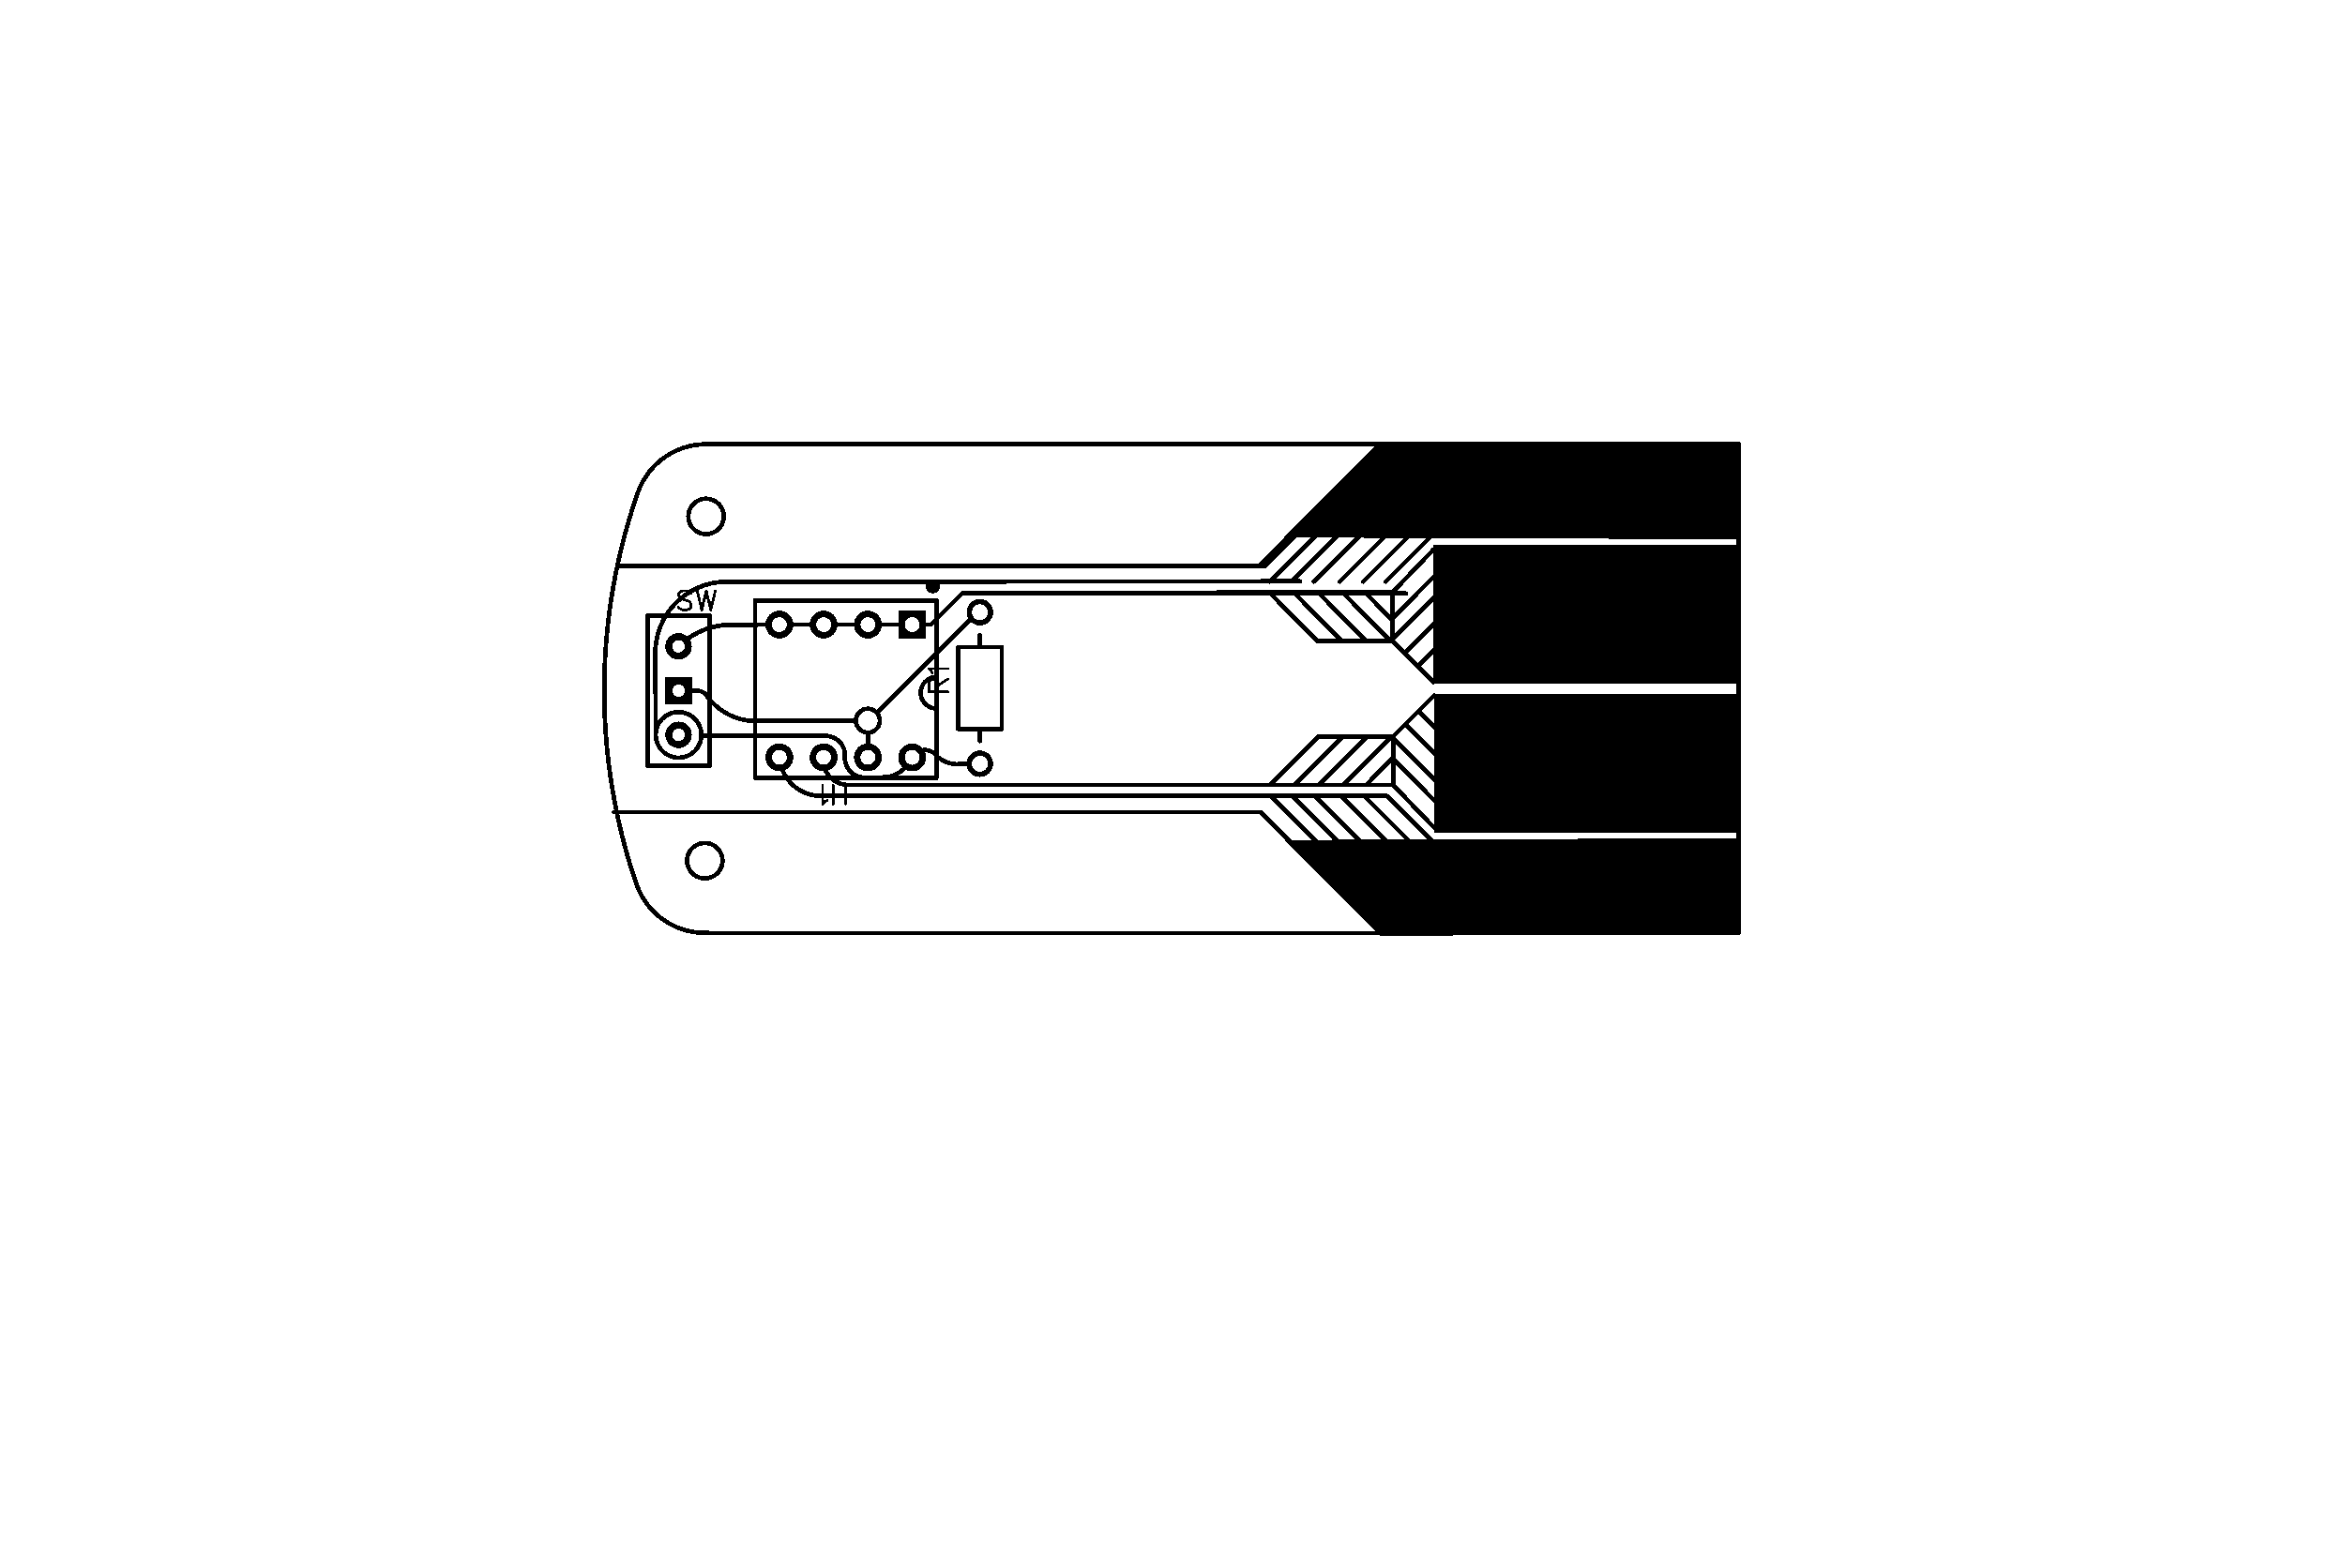 <svg xmlns="http://www.w3.org/2000/svg" xmlns:xlink="http://www.w3.org/1999/xlink" width="134.569mm" height="89.992mm" viewBox="3884 3206.4 529.8 354.3"><title></title><style type="text/css">
*[layerid="1"] {stroke:#000000;fill:#000000;}
*[layerid="2"] {stroke:#000000;fill:#000000;}
*[layerid="3"] {stroke:#000000;fill:#000000;}
*[layerid="4"] {stroke:#000000;fill:#000000;}
*[layerid="5"] {stroke:#000000;fill:#000000;}
*[layerid="6"] {stroke:#000000;fill:#000000;}
*[layerid="7"] {stroke:#000000;fill:#000000;}
*[layerid="8"] {stroke:#000000;fill:#000000;}
*[layerid="9"] {stroke:#000000;fill:#000000;}
*[layerid="10"] {stroke:#000000;fill:#000000;}
*[layerid="11"] {stroke:#000000;fill:#000000;}
*[layerid="12"] {stroke:#000000;fill:#000000;}
*[layerid="13"] {stroke:#000000;fill:#000000;}
*[layerid="14"] {stroke:#000000;fill:#000000;}
*[layerid="15"] {stroke:#000000;fill:#000000;}
*[layerid="19"] {stroke:#000000;fill:#000000;}
*[layerid="21"] {stroke:#000000;fill:#000000;}
*[layerid="22"] {stroke:#000000;fill:#000000;}
*[layerid="23"] {stroke:#000000;fill:#000000;}
*[layerid="24"] {stroke:#000000;fill:#000000;}
*[layerid="25"] {stroke:#000000;fill:#000000;}
*[layerid="26"] {stroke:#000000;fill:#000000;}
*[layerid="27"] {stroke:#000000;fill:#000000;}
*[layerid="28"] {stroke:#000000;fill:#000000;}
*[layerid="29"] {stroke:#000000;fill:#000000;}
*[layerid="30"] {stroke:#000000;fill:#000000;}
*[layerid="31"] {stroke:#000000;fill:#000000;}
*[layerid="32"] {stroke:#000000;fill:#000000;}
*[layerid="33"] {stroke:#000000;fill:#000000;}
*[layerid="34"] {stroke:#000000;fill:#000000;}
*[layerid="35"] {stroke:#000000;fill:#000000;}
*[layerid="36"] {stroke:#000000;fill:#000000;}
*[layerid="37"] {stroke:#000000;fill:#000000;}
*[layerid="38"] {stroke:#000000;fill:#000000;}
*[layerid="39"] {stroke:#000000;fill:#000000;}
*[layerid="40"] {stroke:#000000;fill:#000000;}
*[layerid="41"] {stroke:#000000;fill:#000000;}
*[layerid="42"] {stroke:#000000;fill:#000000;}
*[layerid="43"] {stroke:#000000;fill:#000000;}
*[layerid="44"] {stroke:#000000;fill:#000000;}
*[layerid="45"] {stroke:#000000;fill:#000000;}
*[layerid="46"] {stroke:#000000;fill:#000000;}
*[layerid="47"] {stroke:#000000;fill:#000000;}
*[layerid="48"] {stroke:#000000;fill:#000000;}
*[layerid="49"] {stroke:#000000;fill:#000000;}
*[layerid="50"] {stroke:#000000;fill:#000000;}
*[layerid="51"] {stroke:#000000;fill:#000000;}
*[layerid="52"] {stroke:#000000;fill:#000000;}
*[layerid="99"] {stroke:#000000;fill:#000000;}
*[layerid="100"] {stroke:#000000;fill:#000000;}
*[layerid="101"] {stroke:#000000;fill:#000000;}
*[layerid="Hole"] {stroke:#000000;fill:#000000;}
*[layerid="DRCError"] {stroke:#000000;fill:#000000;}
*[fill="none"] {fill: none;}
*[stroke="none"] {stroke: none;}
path, polyline, polygon, line {stroke-linecap:round;}
g[c_partid="part_pad"][layerid="1"] ellipse:not([c_etype="pad_outer"]) {fill:#000000;}
g[c_partid="part_pad"][layerid="1"] polygon:not([c_etype="pad_outer"]) {fill:#000000;}
g[c_partid="part_pad"][layerid="1"] polyline:not([c_etype="pad_outer"]) {stroke:#000000;}
g[c_partid="part_pad"][layerid="2"] ellipse:not([c_etype="pad_outer"]) {fill:#000000;}
g[c_partid="part_pad"][layerid="2"] polygon:not([c_etype="pad_outer"]) {fill:#000000;}
g[c_partid="part_pad"][layerid="2"] polyline:not([c_etype="pad_outer"]) {stroke:#000000;}
g[c_partid="part_pad"][layerid="11"] ellipse:not([c_etype="pad_outer"]) {fill:#000000;}
g[c_partid="part_pad"][layerid="11"] polygon:not([c_etype="pad_outer"]) {fill:#000000;}
g[c_partid="part_pad"][layerid="11"] polyline:not([c_etype="pad_outer"]) {stroke:#000000;}
g[c_partid="part_pad"][layerid="11"] circle {fill:#FFFFFF;}
g[c_partid="part_pad"][layerid="11"] > polyline:nth-of-type(2) {stroke:#FFFFFF;}
g[c_partid="part_pad"][layerid="11"][c_shape="ELLIPSE"]  polyline:nth-last-of-type(1) {stroke:#FFFFFF;}
g[c_partid="part_pad"][layerid="11"][c_shape="RECT"]  polyline:nth-last-of-type(1) {stroke:#FFFFFF;}
g[c_partid="part_pad"][layerid="11"][c_shape="POLYGON"]  polyline:nth-last-of-type(1) {stroke:#FFFFFF;}
g[c_partid="part_via"] > * + circle, #gCurParts g[c_partid="part_via"] > * + circle {fill:#FFFFFF;}
g[c_partid="part_pad"] > polygon[c_etype="pad_outer"], #gCurParts g[c_partid="part_pad"] > polygon[c_etype="pad_outer"] {stroke-linejoin: miter;stroke-miterlimit: 100;}
g[c_partid="part_hole"] > circle {fill: #FFFFFF;}path, polyline, polygon {stroke-linejoin:round;}
rect, circle, ellipse, polyline, line, polygon, path {shape-rendering:crispEdges;}
</style>
<rect x="3884" y="3206.4" width="529.8" height="354.3" fill="#FFFFFF" stroke="none"/><polyline points="4197.083 3337.831 4217.439 3317.475" stroke-width="1"  stroke-linecap="round" fill="none" layerid="1" net="SDA" id="gge11547" locked="0" /><polyline points="4158.823 3340.301 4198.543 3340.301 4207.833 3330.621" stroke-width="1"  stroke-linecap="round" fill="none" layerid="1" net="SCL" id="gge11544" locked="0" /><polyline points="4198.384 3346.37 4209.214 3335.41" stroke-width="1"  stroke-linecap="round" fill="none" layerid="1" net="SCL" id="gge11541" locked="0" /><polyline points="4198.384 3351.094 4209.21 3340.138" stroke-width="1"  stroke-linecap="round" fill="none" layerid="1" net="SCL" id="gge11538" locked="0" /><polyline points="4204.29 3357 4215.11 3346.04" stroke-width="1"  stroke-linecap="round" fill="none" layerid="1" net="SCL" id="gge11535" locked="0" /><polyline points="4201.534 3353.85 4212.359 3342.894" stroke-width="1"  stroke-linecap="round" fill="none" layerid="1" net="SCL" id="gge11532" locked="0" /><polyline points="4198.154 3351.258 4187.328 3340.301" stroke-width="1"  stroke-linecap="round" fill="none" layerid="1" net="SCL" id="gge11529" locked="0" /><polyline points="4198.547 3346.558 4192.446 3340.301" stroke-width="1"  stroke-linecap="round" fill="none" layerid="1" net="SCL" id="gge11526" locked="0" /><polyline points="4192.642 3351.258 4181.816 3340.301" stroke-width="1"  stroke-linecap="round" fill="none" layerid="1" net="SCL" id="gge11523" locked="0" /><polyline points="4187.13 3351.258 4176.305 3340.301" stroke-width="1"  stroke-linecap="round" fill="none" layerid="1" net="SCL" id="gge11520" locked="0" /><polyline points="4198.547 3351.258 4181.619 3351.258 4170.793 3340.301" stroke-width="1"  stroke-linecap="round" fill="none" layerid="1" net="SCL" id="gge11517" locked="0" /><polyline points="4198.547 3340.301 4198.547 3351.258 4207.833 3360.543" stroke-width="1"  stroke-linecap="round" fill="none" layerid="1" net="SCL" id="gge11514" locked="0" /><polyline points="4170.902 3337.831 4191.258 3317.475" stroke-width="1"  stroke-linecap="round" fill="none" layerid="1" net="SDA" id="gge11511" locked="0" /><polyline points="4175.803 3337.831 4196.159 3317.475" stroke-width="1"  stroke-linecap="round" fill="none" layerid="1" net="SDA" id="gge11508" locked="0" /><polyline points="4180.803 3337.831 4201.159 3317.475" stroke-width="1"  stroke-linecap="round" fill="none" layerid="1" net="SDA" id="gge11505" locked="0" /><polyline points="4186.703 3337.831 4207.059 3317.475" stroke-width="1"  stroke-linecap="round" fill="none" layerid="1" net="SDA" id="gge11502" locked="0" /><polyline points="4191.965 3337.831 4212.321 3317.475" stroke-width="1"  stroke-linecap="round" fill="none" layerid="1" net="SDA" id="gge11499" locked="0" /><polyline points="4159.03 3340.541 4198.75 3340.541" stroke-width="1"  stroke-linecap="round" fill="none" layerid="1" net="SCL" id="gge11223" locked="0" /><polyline points="4094.33 3347.549 4101.372 3340.507 4201.678 3340.507" stroke-width="1"  stroke-linecap="round" fill="none" layerid="1" net="GND" id="gge9802" locked="0" /><polyline points="4068.8 3386.25 4197.29 3386.25 4217.646 3406.606" stroke-width="1"  stroke-linecap="round" fill="none" layerid="1" net="SDA" id="gge10368" locked="0" /><polyline points="4075.86 3383.78 4159.03 3383.78 4198.75 3383.78 4208.04 3393.46" stroke-width="1"  stroke-linecap="round" fill="none" layerid="1" net="SCL" id="gge10410" locked="0" /><polyline points="4198.59 3377.71 4209.42 3388.67" stroke-width="1"  stroke-linecap="round" fill="none" layerid="1" net="SCL" id="gge10449" locked="0" /><polyline points="4198.592 3372.987 4209.417 3383.943" stroke-width="1"  stroke-linecap="round" fill="none" layerid="1" net="SCL" id="gge10458" locked="0" /><polyline points="4204.497 3367.081 4215.317 3378.041" stroke-width="1"  stroke-linecap="round" fill="none" layerid="1" net="SCL" id="gge10476" locked="0" /><polyline points="4201.741 3370.231 4212.566 3381.187" stroke-width="1"  stroke-linecap="round" fill="none" layerid="1" net="SCL" id="gge10467" locked="0" /><polyline points="4198.361 3372.823 4187.535 3383.78" stroke-width="1"  stroke-linecap="round" fill="none" layerid="1" net="SCL" id="gge10434" locked="0" /><polyline points="4198.755 3377.523 4192.654 3383.78" stroke-width="1"  stroke-linecap="round" fill="none" layerid="1" net="SCL" id="gge10437" locked="0" /><polyline points="4192.849 3372.823 4182.024 3383.78" stroke-width="1"  stroke-linecap="round" fill="none" layerid="1" net="SCL" id="gge10431" locked="0" /><polyline points="4187.337 3372.823 4176.512 3383.78" stroke-width="1"  stroke-linecap="round" fill="none" layerid="1" net="SCL" id="gge10428" locked="0" /><polyline points="4198.755 3372.824 4181.825 3372.824 4171 3383.78" stroke-width="1"  stroke-linecap="round" fill="none" layerid="1" net="SCL" id="gge10416" locked="0" /><polyline points="4198.755 3383.78 4198.755 3372.824 4208.04 3363.538" stroke-width="1"  stroke-linecap="round" fill="none" layerid="1" net="SCL" id="gge10413" locked="0" /><polyline points="4171.11 3386.25 4191.466 3406.606" stroke-width="1"  stroke-linecap="round" fill="none" layerid="1" net="SDA" id="gge10398" locked="0" /><polyline points="4176.01 3386.25 4196.365 3406.606" stroke-width="1"  stroke-linecap="round" fill="none" layerid="1" net="SDA" id="gge10395" locked="0" /><polyline points="4181.01 3386.25 4201.365 3406.606" stroke-width="1"  stroke-linecap="round" fill="none" layerid="1" net="SDA" id="gge10392" locked="0" /><polyline points="4186.91 3386.25 4207.266 3406.606" stroke-width="1"  stroke-linecap="round" fill="none" layerid="1" net="SDA" id="gge10389" locked="0" /><polyline points="4192.172 3386.25 4212.528 3406.606" stroke-width="1"  stroke-linecap="round" fill="none" layerid="1" net="SDA" id="gge10383" locked="0" /><polyline points="4090.081 3347.549 4094.33 3347.549" stroke-width="1"  stroke-linecap="round" fill="none" layerid="1" net="GND" id="gge9799" locked="0" /><polyline points="4080.081 3347.549 4090.081 3347.549" stroke-width="1"  stroke-linecap="round" fill="none" layerid="1" net="GND" id="gge9805" locked="0" /><polyline points="4070.081 3347.549 4080.081 3347.549" stroke-width="1"  stroke-linecap="round" fill="none" layerid="1" net="GND" id="gge9811" locked="0" /><polyline points="4060.081 3347.549 4070.081 3347.549" stroke-width="1"  stroke-linecap="round" fill="none" layerid="1" net="GND" id="gge9814" locked="0" /><polyline points="4037.306 3362.466 4041.405 3362.466" stroke-width="1"  stroke-linecap="round" fill="none" layerid="1" net="H1_7" id="gge9823" locked="0" /><polyline points="4048.79 3347.59 4060.1 3347.55" stroke-width="1"  stroke-linecap="round" fill="none" layerid="1" net="GND" id="gge9796" locked="0" /><polyline points="4032.149 3372.466 4032.056 3353.991" stroke-width="1"  stroke-linecap="round" fill="none" layerid="1" net="VCC" id="gge9898" locked="0" /><polyline points="4070.442 3372.692 4042.883 3372.692" stroke-width="1"  stroke-linecap="round" fill="none" layerid="1" net="VCC" id="gge9859" locked="0" /><polyline points="4084.221 3382.042 4079.301 3382.098" stroke-width="1"  stroke-linecap="round" fill="none" layerid="1" net="VCC" id="gge9940" locked="0" /><polyline points="4099.97 3379.09 4105.38 3378.99" stroke-width="1"  stroke-linecap="round" fill="none" layerid="1" net="VCC" id="gge10009" locked="0" /><polyline points="4077.331 3369.247 4053.217 3369.247" stroke-width="1"  stroke-linecap="round" fill="none" layerid="1" net="H1_7" id="gge9826" locked="0" /><polyline points="4080.099 3372.003 4080.1 3377.549" stroke-width="1"  stroke-linecap="round" fill="none" layerid="1" net="H1_7" id="gge9832" locked="0" /><polyline points="4105.382 3344.738 4104.834 3344.738 4082.111 3367.461" stroke-width="1"  stroke-linecap="round" fill="none" layerid="1" net="H1_7" id="gge10135" locked="0" /><polyline points="4047.319 3337.886 4177.725 3337.751" stroke-width="1"  stroke-linecap="round" fill="none" layerid="1" net="VCC" id="gge9787" locked="0" /><g c_partid="part_pad" c_etype="pinpart" c_origin="4242.499,3378.85" layerid="1" number="2" net="SCL" plated ="Y"  id="gge1798" locked="0" c_rotation="270" c_width="31.299" c_height="68.898" title="SCL" c_shape="RECT" pasteexpansion="0" solderexpansion="0.2"><polygon  c_etype="pad_shell" points="4276.948 3363.2 4276.948 3394.5 4208.05 3394.5 4208.05 3363.2" layerid="1" stroke-width="0" /><circle c_etype="pad_hole" cx="4242.499" cy="3378.85" r="0" layerid="1" stroke-width="0"/></g><g c_partid="part_pad" c_etype="pinpart" c_origin="4242.292,3345.231" layerid="1" number="2" net="SCL" plated ="Y"  id="gge11379" locked="0" c_rotation="270" c_width="31.299" c_height="68.898" title="SCL" c_shape="RECT" pasteexpansion="0" solderexpansion="0.2"><polygon  c_etype="pad_shell" points="4276.741 3360.881 4276.741 3329.582 4207.843 3329.582 4207.843 3360.881" layerid="1" stroke-width="0" /><circle c_etype="pad_hole" cx="4242.292" cy="3345.231" r="0" layerid="1" stroke-width="0"/></g><path d="M4048.79,3347.59 A17.038,17.038 0 0 0 4037.31,3352.47" locked="0"  fill="none" stroke-width="1" c_helper_type="arc2" net="GND" layerid="1" id="gge9838" /><path d="M4041.405,3362.466 A2.971,2.971 0 0 1 4043.445,3363.291" locked="0"  fill="none" stroke-width="1" c_helper_type="arc2" net="H1_7" layerid="1" id="gge9847" /><path d="M4043.445,3363.291 A13.883,13.883 0 0 0 4053.22,3369.25" locked="0"  fill="none" stroke-width="1" c_helper_type="arc2" net="H1_7" layerid="1" id="gge9853" /><path d="M4032.056,3354.021 A16.119,16.119 0 0 1 4047.319,3337.886" locked="0"  fill="none" stroke-width="1" c_helper_type="arc2" net="VCC" layerid="1" id="gge9916" /><path d="M4084.221,3382.042 A7.704,7.704 0 0 0 4090.08,3377.55" locked="0"  fill="none" stroke-width="1" c_helper_type="arc2" net="VCC" layerid="1" id="gge9970" /><path d="M4070.442,3372.692 A4.367,4.367 0 0 1 4074.871,3377.613" locked="0"  fill="none" stroke-width="1" c_helper_type="arc2" net="VCC" layerid="1" id="gge9994" /><path d="M4074.871,3377.613 A4.462,4.462 0 0 0 4079.3,3382.1" locked="0"  fill="none" stroke-width="1" c_helper_type="arc2" net="VCC" layerid="1" id="gge9997" /><path d="M 4069.95 3377.613 A 5.806 5.806 0 0 0 4075.865 3383.783" locked="0"  fill="none" stroke-width="1" c_helper_type="arc2" net="SCL" layerid="1" id="gge9985" /><path d="M4090.081,3377.549 A3.287,3.287 0 0 1 4095.048,3376.629" locked="0"  fill="none" stroke-width="1" c_helper_type="arc2" net="VCC" layerid="1" id="gge10003" /><path d="M4095.048,3376.629 A7.012,7.012 0 0 0 4099.969,3379.089" locked="0"  fill="none" stroke-width="1" c_helper_type="arc2" net="VCC" layerid="1" id="gge10006" /><path d="M4060.081,3377.549 A9.478,9.478 0 0 0 4068.78,3386.25" locked="0"  fill="none" stroke-width="1" c_helper_type="arc2" net="SDA" layerid="1" id="gge10021" /><circle cx="4037.306" cy="3372.466" r="5.157" stroke-width="1" fill="none" layerid="1" id="gge9883" locked="0"  net="SW_3" transformarc="circle_gge9886,circle_gge9889"/><circle cx="4080.087" cy="3369.247" r="2.699" stroke-width="1" fill="none" layerid="1" id="gge10033" locked="0"  net="H1_7" transformarc="circle_gge10036,circle_gge10039"/><path d="M 4195.835 3417.869 L 4174.182 3396.215 L 4174.182 3396.215 L 4276.938 3395.822 L 4276.938 3417.475 Z" stroke-width="0"   net="SDA" type="solid" layerid="1" id="gge10329" locked="0" c_teardrop="" c_targetpad="" c_targetwire="" /><path d="M 4195.628 3306.212 L 4173.975 3327.866 L 4173.975 3327.866 L 4276.731 3328.26 L 4276.731 3306.606 Z " stroke-width="0"   net="SDA" type="solid" layerid="1" id="gge11376" locked="0" c_teardrop="" c_targetpad="" c_targetwire="" /><g c_partid="part_pad" c_etype="pinpart" c_origin="4090.081,3347.549" layerid="11" number="1" net="GND" plated ="Y"  id="gge72" locked="0" c_rotation="180" c_width="6.3" c_height="6.3" title="GND" c_shape="RECT" pasteexpansion="0" solderexpansion="0.2"><polygon  c_etype="pad_shell" points="4093.231 3350.699 4086.931 3350.699 4086.931 3344.399 4093.231 3344.399" layerid="11" stroke-width="0" /><circle c_etype="pad_hole" cx="4090.081" cy="3347.549" r="1.673" layerid="11" stroke-width="0"/></g><g c_partid="part_pad" c_etype="pinpart" c_origin="4080.081,3347.549" layerid="11" number="2" net="GND" plated ="Y"  id="gge87" locked="0" c_rotation="180" c_width="6.3" c_height="6.3" title="GND" c_shape="ELLIPSE" pasteexpansion="0" solderexpansion="0.2"><ellipse c_etype="pad_shell" cx="4080.081" cy="3347.549" rx="3.15" ry="3.15" layerid="11" stroke-width="0"/><circle c_etype="pad_hole" cx="4080.081" cy="3347.549" r="1.673" layerid="11" stroke-width="0"/></g><g c_partid="part_pad" c_etype="pinpart" c_origin="4070.081,3347.549" layerid="11" number="3" net="GND" plated ="Y"  id="gge102" locked="0" c_rotation="180" c_width="6.3" c_height="6.3" title="GND" c_shape="ELLIPSE" pasteexpansion="0" solderexpansion="0.2"><ellipse c_etype="pad_shell" cx="4070.081" cy="3347.549" rx="3.15" ry="3.15" layerid="11" stroke-width="0"/><circle c_etype="pad_hole" cx="4070.081" cy="3347.549" r="1.673" layerid="11" stroke-width="0"/></g><g c_partid="part_pad" c_etype="pinpart" c_origin="4060.081,3347.549" layerid="11" number="4" net="GND" plated ="Y"  id="gge117" locked="0" c_rotation="180" c_width="6.3" c_height="6.3" title="GND" c_shape="ELLIPSE" pasteexpansion="0" solderexpansion="0.2"><ellipse c_etype="pad_shell" cx="4060.081" cy="3347.549" rx="3.15" ry="3.15" layerid="11" stroke-width="0"/><circle c_etype="pad_hole" cx="4060.081" cy="3347.549" r="1.673" layerid="11" stroke-width="0"/></g><g c_partid="part_pad" c_etype="pinpart" c_origin="4060.081,3377.549" layerid="11" number="5" net="SDA" plated ="Y"  id="gge132" locked="0" c_rotation="180" c_width="6.3" c_height="6.3" title="SDA" c_shape="ELLIPSE" pasteexpansion="0" solderexpansion="0.2"><ellipse c_etype="pad_shell" cx="4060.081" cy="3377.549" rx="3.15" ry="3.15" layerid="11" stroke-width="0"/><circle c_etype="pad_hole" cx="4060.081" cy="3377.549" r="1.673" layerid="11" stroke-width="0"/></g><g c_partid="part_pad" c_etype="pinpart" c_origin="4070.081,3377.549" layerid="11" number="6" net="SCL" plated ="Y"  id="gge147" locked="0" c_rotation="180" c_width="6.3" c_height="6.3" title="SCL" c_shape="ELLIPSE" pasteexpansion="0" solderexpansion="0.2"><ellipse c_etype="pad_shell" cx="4070.081" cy="3377.549" rx="3.15" ry="3.15" layerid="11" stroke-width="0"/><circle c_etype="pad_hole" cx="4070.081" cy="3377.549" r="1.673" layerid="11" stroke-width="0"/></g><g c_partid="part_pad" c_etype="pinpart" c_origin="4080.081,3377.549" layerid="11" number="7" net="H1_7" plated ="Y"  id="gge162" locked="0" c_rotation="180" c_width="6.3" c_height="6.3" title="H1_7" c_shape="ELLIPSE" pasteexpansion="0" solderexpansion="0.2"><ellipse c_etype="pad_shell" cx="4080.081" cy="3377.549" rx="3.15" ry="3.15" layerid="11" stroke-width="0"/><circle c_etype="pad_hole" cx="4080.081" cy="3377.549" r="1.673" layerid="11" stroke-width="0"/></g><g c_partid="part_pad" c_etype="pinpart" c_origin="4090.081,3377.549" layerid="11" number="8" net="VCC" plated ="Y"  id="gge177" locked="0" c_rotation="180" c_width="6.3" c_height="6.3" title="VCC" c_shape="ELLIPSE" pasteexpansion="0" solderexpansion="0.2"><ellipse c_etype="pad_shell" cx="4090.081" cy="3377.549" rx="3.15" ry="3.15" layerid="11" stroke-width="0"/><circle c_etype="pad_hole" cx="4090.081" cy="3377.549" r="1.673" layerid="11" stroke-width="0"/></g><g c_partid="part_pad" c_etype="pinpart" c_origin="4105.382,3378.99" layerid="11" number="1" net="VCC" plated ="Y"  id="gge1859" locked="0" c_rotation="90" c_width="6" c_height="6" title="VCC" c_shape="ELLIPSE" pasteexpansion="0" solderexpansion="0.2"><ellipse c_etype="pad_shell" cx="4105.382" cy="3378.99" rx="3" ry="3" layerid="11" stroke-width="0"/><circle c_etype="pad_hole" cx="4105.383" cy="3378.99" r="1.799" layerid="11" stroke-width="0"/></g><g c_partid="part_pad" c_etype="pinpart" c_origin="4105.382,3344.738" layerid="11" number="2" net="H1_7" plated ="Y"  id="gge1874" locked="0" c_rotation="90" c_width="6" c_height="6" title="H1_7" c_shape="ELLIPSE" pasteexpansion="0" solderexpansion="0.2"><ellipse c_etype="pad_shell" cx="4105.382" cy="3344.738" rx="3" ry="3" layerid="11" stroke-width="0"/><circle c_etype="pad_hole" cx="4105.383" cy="3344.74" r="1.799" layerid="11" stroke-width="0"/></g><g c_partid="part_pad" c_etype="pinpart" c_origin="4037.306,3362.466" layerid="11" number="2" net="H1_7" plated ="Y"  id="gge1919" locked="0" c_rotation="0" c_width="6" c_height="6" title="H1_7" c_shape="RECT" pasteexpansion="0" solderexpansion="0.4"><polygon  c_etype="pad_shell" points="4034.306 3359.465 4040.306 3359.465 4040.306 3365.465 4034.306 3365.465" layerid="11" stroke-width="0" /><circle c_etype="pad_hole" cx="4037.306" cy="3362.465" r="1.4" layerid="11" stroke-width="0"/></g><g c_partid="part_pad" c_etype="pinpart" c_origin="4037.306,3352.466" layerid="11" number="1" net="GND" plated ="Y"  id="gge1934" locked="0" c_rotation="0" c_width="6" c_height="6" title="GND" c_shape="ELLIPSE" pasteexpansion="0" solderexpansion="0.2"><ellipse c_etype="pad_shell" cx="4037.306" cy="3352.466" rx="3" ry="3" layerid="11" stroke-width="0"/><circle c_etype="pad_hole" cx="4037.306" cy="3352.465" r="1.4" layerid="11" stroke-width="0"/></g><g c_partid="part_pad" c_etype="pinpart" c_origin="4037.306,3372.466" layerid="11" number="3" net="SW_3" plated ="Y"  id="gge1949" locked="0" c_rotation="0" c_width="6" c_height="6" title="SW_3" c_shape="ELLIPSE" pasteexpansion="0" solderexpansion="0.2"><ellipse c_etype="pad_shell" cx="4037.306" cy="3372.466" rx="3" ry="3" layerid="11" stroke-width="0"/><circle c_etype="pad_hole" cx="4037.306" cy="3372.465" r="1.4" layerid="11" stroke-width="0"/></g><g c_partid="part_hole" c_etype="pinpart" c_shapetype="group" c_origin="4043.517,3323.093" layerid="11" id="gge9471" locked="1" ><circle cx="4043.517" cy="3323.093" r="4"  stroke-width="1" fill-opacity="0" /></g><g c_partid="part_hole" c_etype="pinpart" c_shapetype="group" c_origin="4043.233,3400.896" layerid="11" id="gge9501" locked="1" ><circle cx="4043.233" cy="3400.896" r="4"  stroke-width="1" fill-opacity="0" /></g><polyline points="4095.553 3382.234 4054.608 3382.234 4054.608 3342.076 4095.553 3342.076 4095.553 3382.234" stroke-width="1"  stroke-linecap="round" fill="none" layerid="3" net="" id="gge54" locked="0" /><polyline points="4105.383 3371.365 4105.383 3373.865" stroke-width="1"  stroke-linecap="round" fill="none" layerid="3" net="" id="gge1832" locked="0" /><polyline points="4105.383 3352.365 4105.383 3349.865" stroke-width="1"  stroke-linecap="round" fill="none" layerid="3" net="" id="gge1835" locked="0" /><polyline points="4100.462 3371.116 4100.462 3352.612 4110.305 3352.612 4110.305 3371.116 4100.462 3371.116" stroke-width="1"  stroke-linecap="round" fill="none" layerid="3" net="" id="gge1838" locked="0" /><polyline points="4030.306 3345.465 4044.306 3345.465" stroke-width="1"  stroke-linecap="round" fill="none" layerid="3" net="S$26" id="gge1907" locked="0" /><polyline points="4044.306 3345.465 4044.306 3379.465" stroke-width="1"  stroke-linecap="round" fill="none" layerid="3" net="S$28" id="gge1910" locked="0" /><polyline points="4044.306 3379.465 4030.306 3379.465" stroke-width="1"  stroke-linecap="round" fill="none" layerid="3" net="S$30" id="gge1913" locked="0" /><polyline points="4030.306 3379.465 4030.306 3345.465" stroke-width="1"  stroke-linecap="round" fill="none" layerid="3" net="S$32" id="gge1916" locked="0" /><g c_partid="part_pcbtext" c_etype="" c_origin="4031.773,3394.045" c_rotation="0" c_mirror="0" id="gge9" locked="0" layerid="3" c_shapetype="group" display="none"><path c_fontsize="4.5" c_fontfamily="" c_text="I2C EEPROM - SOCKET" d="M 4031.774 3389.505 L 4031.774 3393.795 M 4033.324 3390.525 L 4033.324 3390.325 L 4033.534 3389.915 L 4033.734 3389.705 L 4034.144 3389.505 L 4034.964 3389.505 L 4035.374 3389.705 L 4035.574 3389.915 L 4035.784 3390.325 L 4035.784 3390.735 L 4035.574 3391.145 L 4035.174 3391.755 L 4033.124 3393.795 L 4035.984 3393.795 M 4040.404 3390.525 L 4040.204 3390.115 L 4039.794 3389.705 L 4039.384 3389.505 L 4038.564 3389.505 L 4038.154 3389.705 L 4037.744 3390.115 L 4037.544 3390.525 L 4037.334 3391.145 L 4037.334 3392.165 L 4037.544 3392.775 L 4037.744 3393.185 L 4038.154 3393.595 L 4038.564 3393.795 L 4039.384 3393.795 L 4039.794 3393.595 L 4040.204 3393.185 L 4040.404 3392.775 M 4044.904 3389.505 L 4044.904 3393.795 M 4044.904 3389.505 L 4047.564 3389.505 M 4044.904 3391.545 L 4046.544 3391.545 M 4044.904 3393.795 L 4047.564 3393.795 M 4048.914 3389.505 L 4048.914 3393.795 M 4048.914 3389.505 L 4051.574 3389.505 M 4048.914 3391.545 L 4050.554 3391.545 M 4048.914 3393.795 L 4051.574 3393.795 M 4052.924 3389.505 L 4052.924 3393.795 M 4052.924 3389.505 L 4054.764 3389.505 L 4055.374 3389.705 L 4055.584 3389.915 L 4055.784 3390.325 L 4055.784 3390.935 L 4055.584 3391.345 L 4055.374 3391.545 L 4054.764 3391.755 L 4052.924 3391.755 M 4057.134 3389.505 L 4057.134 3393.795 M 4057.134 3389.505 L 4058.974 3389.505 L 4059.594 3389.705 L 4059.794 3389.915 L 4060.004 3390.325 L 4060.004 3390.735 L 4059.794 3391.145 L 4059.594 3391.345 L 4058.974 3391.545 L 4057.134 3391.545 M 4058.574 3391.545 L 4060.004 3393.795 M 4062.574 3389.505 L 4062.174 3389.705 L 4061.764 3390.115 L 4061.554 3390.525 L 4061.354 3391.145 L 4061.354 3392.165 L 4061.554 3392.775 L 4061.764 3393.185 L 4062.174 3393.595 L 4062.574 3393.795 L 4063.394 3393.795 L 4063.804 3393.595 L 4064.214 3393.185 L 4064.424 3392.775 L 4064.624 3392.165 L 4064.624 3391.145 L 4064.424 3390.525 L 4064.214 3390.115 L 4063.804 3389.705 L 4063.394 3389.505 L 4062.574 3389.505 M 4065.974 3389.505 L 4065.974 3393.795 M 4065.974 3389.505 L 4067.614 3393.795 M 4069.244 3389.505 L 4067.614 3393.795 M 4069.244 3389.505 L 4069.244 3393.795 M 4073.744 3391.955 L 4077.424 3391.955 M 4084.794 3390.115 L 4084.384 3389.705 L 4083.774 3389.505 L 4082.954 3389.505 L 4082.334 3389.705 L 4081.924 3390.115 L 4081.924 3390.525 L 4082.134 3390.935 L 4082.334 3391.145 L 4082.744 3391.345 L 4083.974 3391.755 L 4084.384 3391.955 L 4084.584 3392.165 L 4084.794 3392.575 L 4084.794 3393.185 L 4084.384 3393.595 L 4083.774 3393.795 L 4082.954 3393.795 L 4082.334 3393.595 L 4081.924 3393.185 M 4087.374 3389.505 L 4086.964 3389.705 L 4086.554 3390.115 L 4086.344 3390.525 L 4086.144 3391.145 L 4086.144 3392.165 L 4086.344 3392.775 L 4086.554 3393.185 L 4086.964 3393.595 L 4087.374 3393.795 L 4088.184 3393.795 L 4088.594 3393.595 L 4089.004 3393.185 L 4089.214 3392.775 L 4089.414 3392.165 L 4089.414 3391.145 L 4089.214 3390.525 L 4089.004 3390.115 L 4088.594 3389.705 L 4088.184 3389.505 L 4087.374 3389.505 M 4093.834 3390.525 L 4093.624 3390.115 L 4093.224 3389.705 L 4092.814 3389.505 L 4091.994 3389.505 L 4091.584 3389.705 L 4091.174 3390.115 L 4090.974 3390.525 L 4090.764 3391.145 L 4090.764 3392.165 L 4090.974 3392.775 L 4091.174 3393.185 L 4091.584 3393.595 L 4091.994 3393.795 L 4092.814 3393.795 L 4093.224 3393.595 L 4093.624 3393.185 L 4093.834 3392.775 M 4095.184 3389.505 L 4095.184 3393.795 M 4098.044 3389.505 L 4095.184 3392.365 M 4096.204 3391.345 L 4098.044 3393.795 M 4099.394 3389.505 L 4099.394 3393.795 M 4099.394 3389.505 L 4102.054 3389.505 M 4099.394 3391.545 L 4101.034 3391.545 M 4099.394 3393.795 L 4102.054 3393.795 M 4104.834 3389.505 L 4104.834 3393.795 M 4103.404 3389.505 L 4106.274 3389.505" fill="none"  stroke-width="0.6" c_note="note_name" /></g><g c_partid="part_pcbtext" c_etype="" c_origin="4075.081,3383.549" c_rotation="180" c_mirror="0" id="gge15" locked="0" layerid="3" c_shapetype="group" ><path c_fontsize="4.5" c_fontfamily="" c_text="H1" d="M 4075.081 3388.089 L 4075.081 3383.799 M 4072.221 3388.089 L 4072.221 3383.799 M 4075.081 3386.049 L 4072.221 3386.049 M 4070.871 3387.269 L 4070.461 3387.479 L 4069.841 3388.089 L 4069.841 3383.799" fill="none"  stroke-width="0.6" c_note="note_pre" /></g><g c_partid="part_pcbtext" c_etype="" c_origin="4085.398,3362.731" c_rotation="90" c_mirror="0" id="gge1997" locked="0" layerid="3" c_shapetype="group" display="none"><path c_fontsize="4.5" c_fontfamily="NotoSerifCJKsc-Medium" c_text="10KΩ ±5%" d="M 4085.178 3361.401 C 4084.938 3361.411 4084.708 3361.411 4084.478 3361.411 L 4083.098 3361.411 L 4082.468 3361.391 L 4082.418 3361.451 L 4082.658 3362.351 L 4082.808 3362.351 L 4082.758 3361.771 L 4084.478 3361.771 C 4084.708 3361.771 4084.938 3361.771 4085.178 3361.781 L 4085.258 3362.401 L 4085.398 3362.401 L 4085.398 3360.791 L 4085.258 3360.791 Z M 4083.908 3359.971 C 4082.858 3359.971 4082.578 3359.711 4082.578 3359.431 C 4082.578 3359.161 4082.858 3358.911 4083.908 3358.911 C 4084.998 3358.911 4085.288 3359.161 4085.288 3359.431 C 4085.288 3359.711 4084.998 3359.971 4083.908 3359.971 Z M 4082.408 3359.431 C 4082.408 3359.901 4082.818 3360.351 4083.908 3360.351 C 4085.038 3360.351 4085.458 3359.901 4085.458 3359.431 C 4085.458 3358.971 4085.038 3358.521 4083.908 3358.521 C 4082.818 3358.521 4082.408 3358.971 4082.408 3359.431 Z M 4085.208 3355.761 L 4083.578 3356.671 L 4082.668 3355.921 L 4082.618 3355.511 L 4082.468 3355.511 L 4082.468 3356.511 L 4082.618 3356.511 L 4082.678 3356.161 L 4084.128 3357.341 L 4083.828 3357.341 C 4083.438 3357.341 4083.038 3357.341 4082.658 3357.331 L 4082.618 3356.911 L 4082.468 3356.911 L 4082.468 3358.141 L 4082.618 3358.141 L 4082.658 3357.731 C 4083.048 3357.731 4083.438 3357.731 4083.828 3357.731 L 4084.038 3357.731 C 4084.438 3357.731 4084.818 3357.731 4085.198 3357.731 L 4085.248 3358.141 L 4085.398 3358.141 L 4085.398 3356.921 L 4085.248 3356.921 L 4085.198 3357.331 C 4084.908 3357.341 4084.628 3357.341 4084.378 3357.341 L 4083.858 3356.901 L 4085.198 3356.181 L 4085.248 3356.541 L 4085.398 3356.541 L 4085.398 3355.421 L 4085.248 3355.421 Z M 4084.658 3352.611 L 4085.088 3352.721 L 4085.088 3353.341 L 4085.088 3353.341 C 4084.768 3352.891 4084.298 3352.531 4083.728 3352.531 C 4082.868 3352.531 4082.398 3353.131 4082.398 3353.811 C 4082.398 3354.491 4082.868 3355.091 4083.728 3355.091 C 4084.298 3355.091 4084.768 3354.731 4085.088 3354.281 L 4085.088 3354.281 L 4085.088 3354.911 L 4084.658 3355.011 L 4084.658 3355.241 L 4085.398 3355.191 L 4085.398 3354.021 L 4085.128 3354.021 C 4084.798 3354.431 4084.278 3354.691 4083.728 3354.691 C 4083.078 3354.691 4082.588 3354.361 4082.588 3353.811 C 4082.588 3353.261 4083.078 3352.941 4083.728 3352.941 C 4084.278 3352.941 4084.798 3353.191 4085.128 3353.611 L 4085.398 3353.611 L 4085.398 3352.431 L 4084.658 3352.391 Z M 4083.648 3349.101 L 4083.648 3347.691 L 4083.468 3347.691 L 4083.468 3349.101 L 4082.248 3349.101 L 4082.248 3349.281 L 4083.468 3349.281 L 4083.468 3350.691 L 4083.648 3350.691 L 4083.648 3349.281 L 4084.868 3349.281 L 4084.868 3349.101 Z M 4085.358 3350.691 L 4085.358 3347.691 L 4085.178 3347.691 L 4085.178 3350.691 Z M 4082.808 3346.531 L 4082.808 3345.261 L 4082.468 3345.261 L 4082.468 3346.691 L 4083.838 3346.791 L 4083.868 3346.671 C 4083.828 3346.531 4083.808 3346.391 4083.808 3346.251 C 4083.808 3345.831 4084.068 3345.571 4084.528 3345.571 C 4084.988 3345.571 4085.288 3345.801 4085.288 3346.231 C 4085.288 3346.331 4085.278 3346.411 4085.248 3346.511 L 4084.978 3346.581 C 4084.768 3346.631 4084.708 3346.691 4084.708 3346.811 C 4084.708 3346.911 4084.758 3346.991 4084.848 3347.021 C 4085.248 3346.931 4085.458 3346.651 4085.458 3346.211 C 4085.458 3345.591 4085.068 3345.181 4084.498 3345.181 C 4083.908 3345.181 4083.578 3345.571 4083.578 3346.141 C 4083.578 3346.301 4083.598 3346.441 4083.638 3346.581 Z M 4085.508 3344.041 L 4082.558 3342.001 L 4082.468 3342.121 L 4085.408 3344.161 Z M 4083.418 3344.391 C 4082.778 3344.391 4082.638 3344.241 4082.638 3344.081 C 4082.638 3343.921 4082.788 3343.781 4083.418 3343.781 C 4084.048 3343.781 4084.198 3343.921 4084.198 3344.081 C 4084.198 3344.241 4084.048 3344.391 4083.418 3344.391 Z M 4082.508 3344.081 C 4082.508 3344.391 4082.778 3344.691 4083.418 3344.691 C 4084.058 3344.691 4084.318 3344.391 4084.318 3344.081 C 4084.318 3343.771 4084.058 3343.471 4083.418 3343.471 C 4082.778 3343.471 4082.508 3343.771 4082.508 3344.081 Z M 4084.538 3342.441 C 4083.898 3342.441 4083.758 3342.291 4083.758 3342.131 C 4083.758 3341.981 4083.908 3341.831 4084.538 3341.831 C 4085.158 3341.831 4085.308 3341.981 4085.308 3342.131 C 4085.308 3342.291 4085.158 3342.441 4084.538 3342.441 Z M 4083.628 3342.131 C 4083.628 3342.451 4083.888 3342.741 4084.538 3342.741 C 4085.178 3342.741 4085.438 3342.451 4085.438 3342.131 C 4085.438 3341.821 4085.178 3341.531 4084.538 3341.531 C 4083.888 3341.531 4083.628 3341.821 4083.628 3342.131 Z"  stroke="none" stroke-width="0.6" c_note="note_name" /></g><g c_partid="part_pcbtext" c_etype="" c_origin="4098.382,3362.735" c_rotation="90" c_mirror="0" id="gge1826" locked="0" layerid="3" c_shapetype="group" ><path c_fontsize="4.5" c_fontfamily="" c_text="R1" d="M 4093.843 3362.735 L 4098.133 3362.735 M 4093.843 3362.735 L 4093.843 3360.895 L 4094.043 3360.285 L 4094.253 3360.075 L 4094.663 3359.875 L 4095.073 3359.875 L 4095.483 3360.075 L 4095.683 3360.285 L 4095.883 3360.895 L 4095.883 3362.735 M 4095.883 3361.305 L 4098.133 3359.875 M 4094.663 3358.525 L 4094.453 3358.115 L 4093.843 3357.495 L 4098.133 3357.495" fill="none"  stroke-width="0.6" c_note="note_pre" /></g><g c_partid="part_pcbtext" c_etype="" c_origin="4037.306,3337.466" c_rotation="0" c_mirror="0" id="gge1895" locked="0" layerid="3" c_shapetype="group" display="none"><path c_fontsize="4.5" c_fontfamily="" c_text="Write Protect" d="M 4037.306 3332.926 L 4038.326 3337.216 M 4039.356 3332.926 L 4038.326 3337.216 M 4039.356 3332.926 L 4040.376 3337.216 M 4041.396 3332.926 L 4040.376 3337.216 M 4042.746 3334.356 L 4042.746 3337.216 M 4042.746 3335.586 L 4042.956 3334.966 L 4043.356 3334.566 L 4043.766 3334.356 L 4044.386 3334.356 M 4045.736 3332.926 L 4045.936 3333.126 L 4046.146 3332.926 L 4045.936 3332.716 L 4045.736 3332.926 M 4045.936 3334.356 L 4045.936 3337.216 M 4048.106 3332.926 L 4048.106 3336.406 L 4048.306 3337.016 L 4048.716 3337.216 L 4049.126 3337.216 M 4047.496 3334.356 L 4048.926 3334.356 M 4050.476 3335.586 L 4052.936 3335.586 L 4052.936 3335.176 L 4052.726 3334.766 L 4052.526 3334.566 L 4052.116 3334.356 L 4051.506 3334.356 L 4051.096 3334.566 L 4050.686 3334.966 L 4050.476 3335.586 L 4050.476 3335.996 L 4050.686 3336.606 L 4051.096 3337.016 L 4051.506 3337.216 L 4052.116 3337.216 L 4052.526 3337.016 L 4052.936 3336.606 M 4057.436 3332.926 L 4057.436 3337.216 M 4057.436 3332.926 L 4059.276 3332.926 L 4059.886 3333.126 L 4060.096 3333.336 L 4060.296 3333.746 L 4060.296 3334.356 L 4060.096 3334.766 L 4059.886 3334.966 L 4059.276 3335.176 L 4057.436 3335.176 M 4061.646 3334.356 L 4061.646 3337.216 M 4061.646 3335.586 L 4061.856 3334.966 L 4062.256 3334.566 L 4062.666 3334.356 L 4063.286 3334.356 M 4065.656 3334.356 L 4065.246 3334.566 L 4064.836 3334.966 L 4064.636 3335.586 L 4064.636 3335.996 L 4064.836 3336.606 L 4065.246 3337.016 L 4065.656 3337.216 L 4066.266 3337.216 L 4066.676 3337.016 L 4067.086 3336.606 L 4067.296 3335.996 L 4067.296 3335.586 L 4067.086 3334.966 L 4066.676 3334.566 L 4066.266 3334.356 L 4065.656 3334.356 M 4069.256 3332.926 L 4069.256 3336.406 L 4069.456 3337.016 L 4069.866 3337.216 L 4070.276 3337.216 M 4068.646 3334.356 L 4070.076 3334.356 M 4071.626 3335.586 L 4074.086 3335.586 L 4074.086 3335.176 L 4073.876 3334.766 L 4073.676 3334.566 L 4073.266 3334.356 L 4072.656 3334.356 L 4072.246 3334.566 L 4071.836 3334.966 L 4071.626 3335.586 L 4071.626 3335.996 L 4071.836 3336.606 L 4072.246 3337.016 L 4072.656 3337.216 L 4073.266 3337.216 L 4073.676 3337.016 L 4074.086 3336.606 M 4077.886 3334.966 L 4077.476 3334.566 L 4077.066 3334.356 L 4076.456 3334.356 L 4076.046 3334.566 L 4075.636 3334.966 L 4075.436 3335.586 L 4075.436 3335.996 L 4075.636 3336.606 L 4076.046 3337.016 L 4076.456 3337.216 L 4077.066 3337.216 L 4077.476 3337.016 L 4077.886 3336.606 M 4079.856 3332.926 L 4079.856 3336.406 L 4080.056 3337.016 L 4080.466 3337.216 L 4080.876 3337.216 M 4079.236 3334.356 L 4080.666 3334.356" fill="none"  stroke-width="0.6" c_note="note_name" /></g><g c_partid="part_pcbtext" c_etype="" c_origin="4037.306,3344.466" c_rotation="0" c_mirror="0" id="gge1901" locked="0" layerid="3" c_shapetype="group" ><path c_fontsize="4.5" c_fontfamily="" c_text="SW" d="M 4040.166 3340.535 L 4039.756 3340.126 L 4039.146 3339.925 L 4038.326 3339.925 L 4037.716 3340.126 L 4037.306 3340.535 L 4037.306 3340.945 L 4037.506 3341.356 L 4037.716 3341.566 L 4038.126 3341.765 L 4039.356 3342.175 L 4039.756 3342.376 L 4039.966 3342.586 L 4040.166 3342.995 L 4040.166 3343.606 L 4039.756 3344.015 L 4039.146 3344.215 L 4038.326 3344.215 L 4037.716 3344.015 L 4037.306 3343.606 M 4041.516 3339.925 L 4042.546 3344.215 M 4043.566 3339.925 L 4042.546 3344.215 M 4043.566 3339.925 L 4044.586 3344.215 M 4045.606 3339.925 L 4044.586 3344.215" fill="none"  stroke-width="0.6" c_note="note_pre" /></g><path d="M 4095.554 3359.399 A 3.543 3.543 0 0 0 4095.554 3366.486" locked="0"  fill="none" stroke-width="1" c_helper_type="arc2" net="S$391" layerid="3" id="gge57" /><circle cx="4094.766" cy="3338.927" r="0.787" stroke-width="1.575" fill="none" layerid="3" id="gge51" locked="0"  /><polyline points="4168.66 3334.165 4196.219 3306.606" stroke-width="1"  stroke-linecap="round" fill="none" layerid="10" net="S$9718" id="gge11550" locked="0" /><polyline points="4023.69 3334.31 4169.85 3334.31 4184.3 3319.85" stroke-width="1"  stroke-linecap="round" fill="none" layerid="10" net="S$9718" id="gge11226" locked="0" /><polyline points="4044.2 3306.782 4276.845 3306.713 4276.845 3417.239 4041.898 3417.239" stroke-width="1"  stroke-linecap="round" fill="none" layerid="10" net="S$3391" id="gge3390" locked="0" /><polyline points="4022.706 3389.916 4168.867 3389.916 4196.426 3417.475" stroke-width="1"  stroke-linecap="round" fill="none" layerid="10" net="S$9718" id="gge9727" locked="0" /><path d="M4044.302,3306.807 A16.305,16.305 0 0 0 4027.894,3318.425" locked="0"  fill="none" stroke-width="1" c_helper_type="arc2" net="S$4412" layerid="10" id="gge4411" /><path d="M4044.019,3417.182 A16.305,16.305 0 0 1 4027.611,3405.566" locked="0"  fill="none" stroke-width="1" c_helper_type="arc2" net="S$4412" layerid="10" id="gge9419" /><path d="M4028.062,3317.858 A135.487,135.487 0 0 0 4027.678,3405.895" locked="0"  fill="none" stroke-width="1" c_helper_type="arc2" net="S$3368" layerid="10" id="gge3367" /></svg>